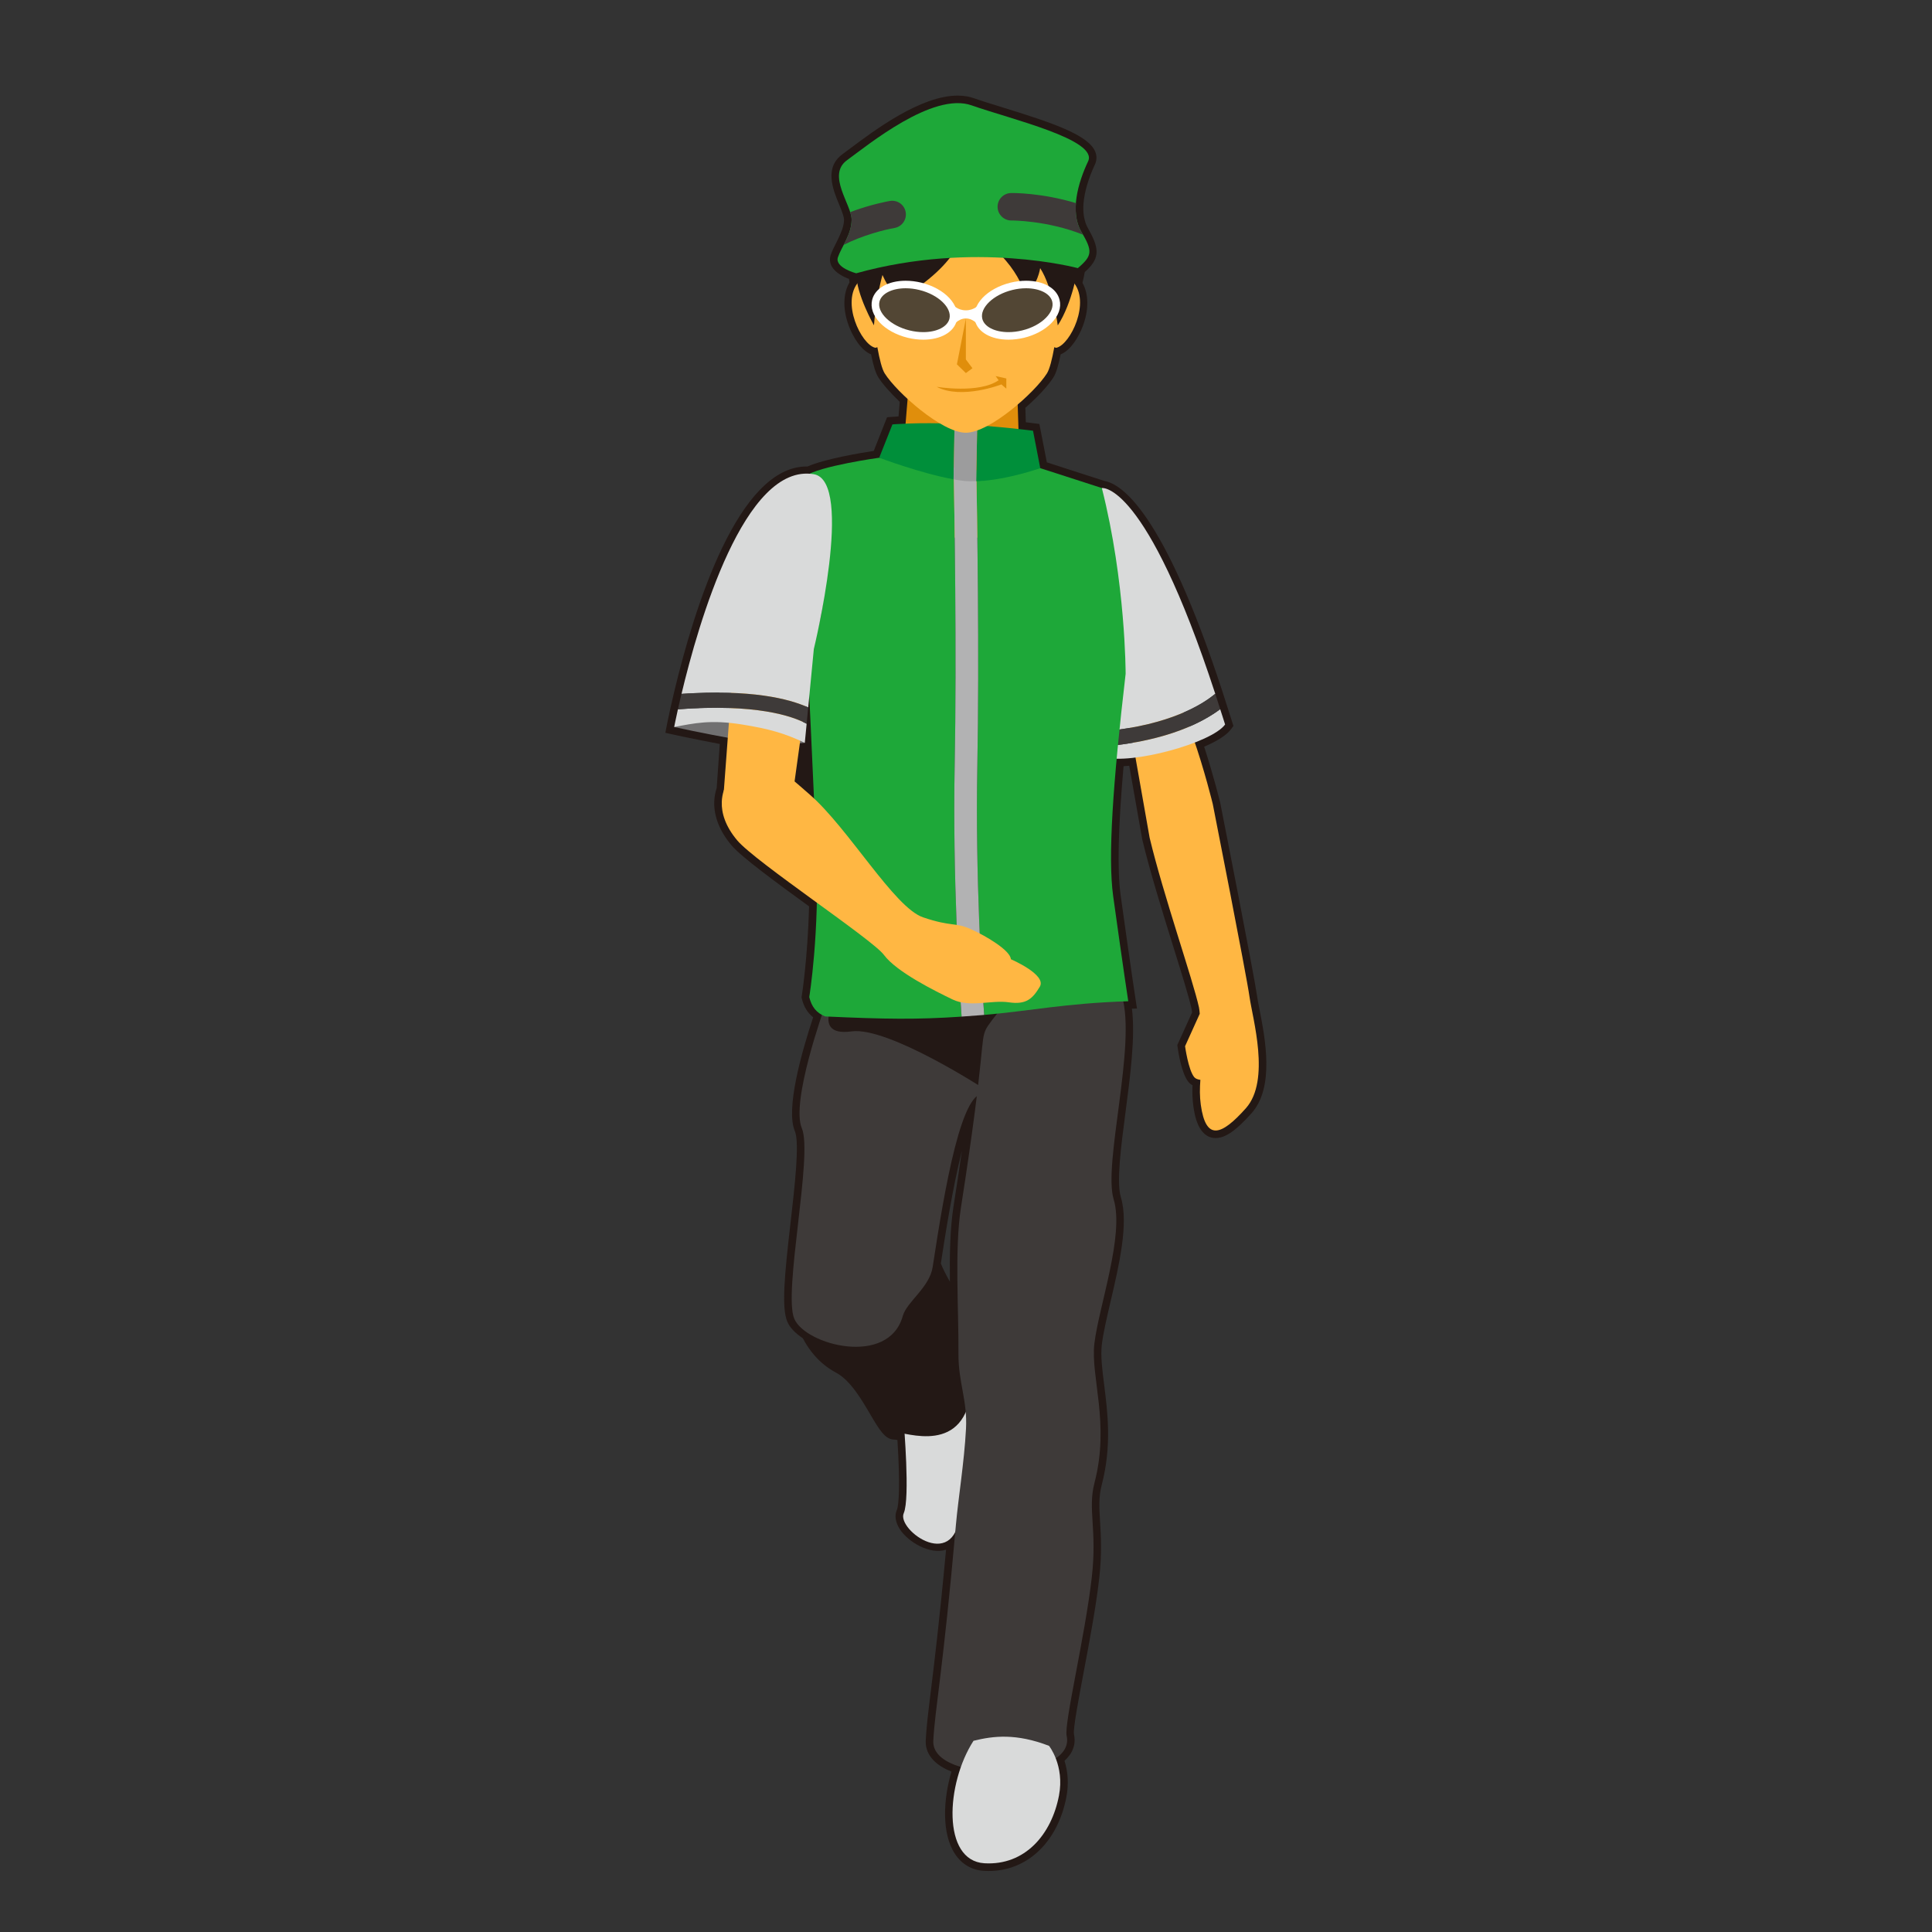 <?xml version="1.0" encoding="utf-8"?>
<!-- Generator: Adobe Illustrator 17.0.0, SVG Export Plug-In . SVG Version: 6.00 Build 0)  -->
<!DOCTYPE svg PUBLIC "-//W3C//DTD SVG 1.1//EN" "http://www.w3.org/Graphics/SVG/1.1/DTD/svg11.dtd">
<svg version="1.1" id="レイヤー_1" xmlns="http://www.w3.org/2000/svg" xmlns:xlink="http://www.w3.org/1999/xlink" x="0px"
	 y="0px" width="64px" height="64px" viewBox="0 0 64 64" style="enable-background:new 0 0 64 64;" xml:space="preserve">
<rect x="0" y="0" width="64" height="64" fill="#333333" stroke="none"/>
<path style="fill:#231815;" d="M32.756,61.979c-0.053,0-0.107-0.002-0.162-0.005
	c-0.401-0.024-0.732-0.217-0.957-0.557c-0.452-0.683-0.39-1.819-0.118-2.731
	c-0.766-0.301-0.867-0.766-0.853-1.031c0.022-0.438,0.08-0.907,0.167-1.619
	c0.116-0.947,0.288-2.34,0.506-4.701c-0.53,0.176-1.254-0.252-1.528-0.674
	c-0.147-0.228-0.184-0.453-0.103-0.637c0.07-0.157,0.115-0.86,0.02-2.322
	C29.686,47.693,29.651,47.688,29.625,47.688c-0.305,0-0.501-0.334-0.798-0.839
	c-0.295-0.502-0.662-1.128-1.132-1.378c-0.572-0.305-0.911-0.775-1.1-1.139
	c-0.265-0.18-0.433-0.358-0.513-0.547c-0.199-0.464-0.093-1.55,0.106-3.282
	c0.136-1.182,0.305-2.653,0.144-3.029c-0.312-0.729,0.217-2.604,0.605-3.774
	c-0.189-0.153-0.31-0.352-0.373-0.611l-0.012-0.05l0.008-0.05
	c0.002-0.012,0.195-1.228,0.242-2.964c-1.118-0.813-2.246-1.639-2.571-2.024
	c-0.39-0.463-0.587-0.963-0.571-1.446c0.005-0.15,0.033-0.302,0.081-0.45
	l0.103-1.46c-0.931-0.176-1.565-0.317-1.565-0.317l-0.238-0.053l0.046-0.239
	c0,0,0.045-0.232,0.125-0.593c0.033-0.149,0.073-0.32,0.119-0.515
	c0.666-2.792,2.121-7.475,4.39-7.475l0.028,0.001
	c0.573-0.254,1.776-0.453,2.195-0.517l0.441-1.115l0.155-0.012
	c0,0,0.082-0.007,0.225-0.015l0.04-0.484C29.489,13.009,29.233,12.718,29.096,12.5
	c-0.087-0.138-0.163-0.377-0.241-0.762c-0.331-0.13-0.602-0.579-0.737-0.943
	c-0.204-0.549-0.194-1.067,0.023-1.442c-0.007-0.04-0.012-0.078-0.017-0.114
	c-0.186-0.069-0.456-0.203-0.571-0.416c-0.065-0.12-0.077-0.251-0.034-0.379
	c0.043-0.128,0.114-0.27,0.191-0.418c0.06-0.117,0.102-0.212,0.141-0.307
	c0.02-0.046,0.033-0.078,0.044-0.111c0.045-0.133,0.065-0.235,0.065-0.334
	c0-0.036-0.013-0.093-0.037-0.172C27.891,7,27.844,6.888,27.796,6.77
	c-0.201-0.484-0.503-1.217,0.117-1.666l0.249-0.185
	C28.979,4.307,30.5,3.167,31.725,3.167c0.195,0,0.377,0.03,0.542,0.088
	c0.266,0.094,0.602,0.197,0.964,0.309c1.63,0.502,2.803,0.901,3.044,1.446
	c0.064,0.146,0.062,0.299-0.005,0.442c-0.214,0.452-0.349,0.913-0.378,1.296
	c-0.011,0.145-0.006,0.286,0.015,0.422c0.033,0.173,0.072,0.284,0.126,0.375
	C36.051,7.575,36.062,7.598,36.073,7.622c0.369,0.653,0.342,0.962-0.139,1.392
	c-0.015,0.079-0.039,0.204-0.076,0.356c0.211,0.377,0.215,0.895,0.009,1.44
	c-0.136,0.358-0.403,0.798-0.731,0.928c-0.078,0.386-0.153,0.625-0.24,0.763
	c-0.171,0.271-0.514,0.644-0.93,1.008l0.016,0.479
	c0.178,0.021,0.272,0.034,0.272,0.034l0.177,0.024l0.247,1.27l1.899,0.613
	l-0.001,0.001c0.56,0.094,1.955,0.972,3.918,6.975l0.365,1.142l-0.075,0.102
	c-0.145,0.198-0.438,0.39-0.895,0.586c0.312,0.956,0.526,1.833,0.529,1.842
	c0.048,0.242,1.121,5.689,1.222,6.406c0.016,0.117,0.046,0.269,0.081,0.447
	c0.189,0.967,0.507,2.585-0.261,3.446c-0.514,0.577-0.869,0.823-1.189,0.823
	c-0.592,0-0.704-0.803-0.741-1.067c-0.028-0.213-0.038-0.433-0.027-0.682
	c-0.054-0.029-0.099-0.066-0.136-0.111c-0.229-0.282-0.338-1.007-0.357-1.149
	L39,34.618l0.489-1.077c-0.004-0.04-0.007-0.079-0.015-0.116
	c-0.087-0.396-0.326-1.163-0.603-2.051c-0.363-1.167-0.774-2.489-1.032-3.565
	l-0.431-2.442c-0.064,0.006-0.127,0.01-0.188,0.014
	c-0.181,2.047-0.212,3.445-0.098,4.27c0.332,2.396,0.499,3.479,0.499,3.479
	l0.043,0.278l-0.167,0.006c0.115,0.926-0.053,2.21-0.216,3.455
	c-0.148,1.13-0.301,2.297-0.151,2.791c0.264,0.868-0.058,2.245-0.342,3.46
	c-0.124,0.533-0.242,1.037-0.288,1.414s0.012,0.828,0.078,1.351
	c0.113,0.896,0.255,2.012-0.08,3.297c-0.107,0.408-0.085,0.771-0.056,1.229
	c0.028,0.469,0.064,1.052-0.028,1.868c-0.109,0.957-0.326,2.11-0.519,3.129
	c-0.164,0.873-0.351,1.861-0.319,2.04c0.073,0.326-0.038,0.634-0.313,0.881
	c0.12,0.385,0.141,0.787,0.062,1.199C35.042,61.016,34.033,61.979,32.756,61.979z
	 M32.012,49.438l-0.118,1.318c-0.246,2.752-0.437,4.309-0.564,5.34
	c-0.086,0.7-0.143,1.163-0.165,1.583c-0.017,0.336,0.456,0.526,0.739,0.609
	l0.253,0.075l-0.089,0.249c-0.347,0.977-0.354,2.017-0.015,2.528
	c0.138,0.209,0.325,0.317,0.57,0.332c1.33,0.091,2.016-1.018,2.21-2.04
	c0.072-0.381,0.039-0.751-0.099-1.1l-0.074-0.186l0.166-0.113
	c0.286-0.194,0.286-0.367,0.261-0.48c-0.055-0.247,0.064-0.901,0.316-2.24
	c0.19-1.01,0.406-2.154,0.514-3.093c0.088-0.772,0.055-1.308,0.025-1.78
	c-0.03-0.484-0.057-0.901,0.07-1.388c0.312-1.191,0.182-2.209,0.068-3.107
	c-0.07-0.555-0.132-1.034-0.078-1.474c0.049-0.404,0.17-0.921,0.298-1.468
	c0.256-1.096,0.574-2.46,0.35-3.201c-0.181-0.597-0.035-1.711,0.134-3
	c0.168-1.278,0.357-2.727,0.175-3.577l-0.063-0.292l0.188-0.006
	c-0.068-0.459-0.222-1.501-0.459-3.21c-0.125-0.905-0.088-2.369,0.116-4.607
	l0.021-0.232l0.232,0.005c0.204,0.01,0.393-0.017,0.587-0.04l0.235-0.029
	l0.51,2.892c0.251,1.045,0.66,2.359,1.021,3.519
	c0.28,0.899,0.521,1.676,0.613,2.093c0.013,0.06,0.019,0.12,0.024,0.181
	l0.006,0.065l-0.021,0.122l-0.456,1.006c0.05,0.324,0.147,0.706,0.233,0.824
	c0.003-0.003,0.013,0.002,0.052,0.008l0.231,0.034l-0.019,0.232
	c-0.023,0.297-0.02,0.542,0.013,0.772c0.069,0.502,0.188,0.636,0.245,0.636
	c0.07,0,0.289-0.063,0.816-0.655c0.603-0.677,0.314-2.142,0.143-3.018
	c-0.036-0.188-0.068-0.351-0.086-0.475c-0.098-0.703-1.203-6.311-1.214-6.368l0,0
	c0,0-0.244-0.997-0.589-2.012l-0.077-0.227l0.223-0.087
	c0.474-0.185,0.703-0.331,0.812-0.423l-0.28-0.876
	c-2.134-6.524-3.488-6.643-3.502-6.644l-0.061,0.01l-0.034-0.021l-2.181-0.704
	l-0.233-1.206c-0.076-0.009-0.176-0.021-0.298-0.034l-0.216-0.024l-0.037-1.151
	l0.092-0.078c0.407-0.348,0.77-0.73,0.922-0.974
	c0.028-0.045,0.105-0.211,0.209-0.778l0.048-0.26l0.274,0.066
	c0.059-0.045,0.256-0.256,0.396-0.629c0.163-0.432,0.159-0.833-0.013-1.076
	l-0.066-0.094l0.028-0.112c0.074-0.291,0.107-0.502,0.108-0.507l0.015-0.092
	l0.071-0.06c0.353-0.298,0.373-0.332,0.108-0.797l0.166-0.223l-0.216,0.126
	c-0.084-0.143-0.142-0.307-0.178-0.501c-0.037-0.225-0.044-0.405-0.029-0.587
	c0.043-0.568,0.255-1.114,0.425-1.472c-0.169-0.405-1.775-0.901-2.735-1.197
	c-0.369-0.114-0.711-0.219-0.982-0.315c-0.112-0.04-0.238-0.06-0.376-0.06
	c-1.058,0-2.547,1.116-3.263,1.653l-0.256,0.19
	c-0.28,0.202-0.161,0.555,0.052,1.069c0.055,0.132,0.106,0.259,0.143,0.374
	c0.042,0.132,0.061,0.232,0.061,0.322c0,0.154-0.029,0.312-0.092,0.494
	c-0.015,0.044-0.033,0.089-0.052,0.134c-0.049,0.117-0.096,0.224-0.147,0.324
	c-0.081,0.157-0.141,0.271-0.176,0.376c0.025,0.045,0.24,0.158,0.432,0.209
	l0.186,0.05l0,0.192c0,0.079,0.012,0.175,0.038,0.3l0.022,0.108
	L28.608,9.55c-0.173,0.239-0.181,0.639-0.021,1.07
	c0.135,0.362,0.322,0.574,0.421,0.637l0.254-0.061l0.048,0.26
	c0.104,0.567,0.18,0.733,0.208,0.778c0.125,0.2,0.393,0.496,0.716,0.793
	l0.09,0.083l-0.096,1.166l-0.221,0.009c-0.11,0.004-0.202,0.009-0.271,0.013
	l-0.433,1.093l-0.144,0.02c-0.462,0.065-1.768,0.285-2.247,0.52l-0.059,0.029
	l-0.131-0.006c-1.386,0-2.845,2.651-3.904,7.091
	c-0.045,0.191-0.085,0.36-0.117,0.507c-0.03,0.133-0.054,0.249-0.074,0.341
	c0.296,0.062,0.844,0.176,1.527,0.303l0.221,0.041l-0.146,1.966
	c-0.046,0.164-0.065,0.266-0.068,0.371c-0.013,0.362,0.14,0.734,0.453,1.106
	c0.296,0.351,1.514,1.237,2.589,2.019l0.106,0.077l-0.003,0.13
	c-0.037,1.654-0.204,2.845-0.243,3.11c0.05,0.17,0.139,0.278,0.296,0.367
	l0.18,0.103l-0.066,0.195c-0.597,1.756-0.863,3.168-0.679,3.597
	c0.199,0.465,0.093,1.551-0.106,3.283c-0.136,1.182-0.305,2.653-0.144,3.029
	c0.031,0.072,0.122,0.193,0.381,0.361l0.058,0.037l0.03,0.062
	c0.15,0.304,0.43,0.72,0.918,0.979c0.594,0.316,1.001,1.01,1.328,1.566
	c0.137,0.233,0.325,0.553,0.409,0.601c0.025-0.012,0.136,0.011,0.274,0.037
	l0.26,0.051l0.014,0.191c0.106,1.514,0.09,2.438-0.049,2.751
	c-0.002,0.013,0.007,0.095,0.115,0.229c0.165,0.206,0.49,0.425,0.767,0.425
	c0.168,0,0.287-0.081,0.375-0.257L32.012,49.438z M32.01,44.728l-0.503-1.105
	c-0.138-0.303-0.289-0.576-0.425-0.824c-0.172-0.312-0.321-0.582-0.408-0.838
	l-0.02-0.058l0.009-0.062c0.467-3.058,0.906-5.2,1.536-5.718l0.483-0.396
	l-0.077,0.62c-0.129,1.046-0.301,2.254-0.525,3.692
	c-0.149,0.952-0.123,2.188-0.098,3.384L32.01,44.728z M31.167,41.854
	c0.067,0.178,0.174,0.378,0.299,0.604c-0.01-0.894,0.006-1.766,0.121-2.497
	c0.103-0.659,0.195-1.27,0.277-1.838C31.549,39.371,31.297,41.003,31.167,41.854z
	 M27.244,27.063l-0.517-0.488c-0.022-0.022-0.044-0.045-0.065-0.063l-0.107-0.093
	c-0.14-0.122-0.269-0.234-0.394-0.338l-0.106-0.089l0.222-1.607l0.154-0.01
	l0.129-1.343l0.499,0.012L27.244,27.063z"/>
<g>
	<path style="fill:#D9DADA;" d="M29.938,47.125c0,0,0.215,2.515,0,3c-0.25,0.562,1.812,2.062,1.875-0.188
		S34.312,44.938,29.938,47.125z"/>
	<path style="fill:#231815;" d="M26.625,43.75c0,0,0.25,1,1.188,1.5s1.438,2.188,1.812,2.188s2.375,0.812,2.562-1.5
		s-1.344-3.531-1.344-4.406S26.312,39.562,26.625,43.75z"/>
	<path style="fill:#3E3A39;" d="M27.312,33.375c0,0-1.125,3.125-0.75,4s-0.625,5.438-0.25,6.312s3.125,1.594,3.594-0.094
		c0.13-0.468,0.887-0.943,0.99-1.622c0.395-2.598,0.978-6.052,1.771-5.722
		C33.653,36.661,33.125,28.688,27.312,33.375z"/>
	<path style="fill:#231815;" d="M32.625,36.083c0,0-3.203-2.085-4.417-1.917
		c-1.5,0.208-0.333-1.458-0.333-1.458l5.375-0.042L32.625,36.083z"/>
	<path style="fill:#3E3A39;" d="M37.167,33c0.482,1.622-0.632,5.551-0.275,6.731
		c0.358,1.18-0.49,3.543-0.639,4.772c-0.133,1.094,0.519,2.639,0.004,4.615
		C36.025,50.006,36.349,50.651,36.167,52.25c-0.223,1.957-0.923,4.848-0.833,5.25
		c0.333,1.5-4.49,1.617-4.417,0.167c0.054-1.064,0.322-2.314,0.75-7.167
		c0.076-0.861,0.273-2.047,0.333-3.167c0.051-0.945-0.257-1.537-0.25-2.5
		C31.76,43.362,31.618,41.38,31.833,40c0.833-5.333,0.625-5.5,0.833-5.917
		C32.875,33.667,36.132,29.518,37.167,33z"/>
	<path style="fill:#D9DADA;" d="M34.75,57.833c0,0,0.521,0.649,0.33,1.647
		c-0.246,1.291-1.128,2.324-2.471,2.243c-1.412-0.085-1.277-2.64-0.36-4.057
		C32.917,57.5,33.667,57.417,34.75,57.833z"/>
</g>
<path style="fill:#717071;" d="M22.333,24.083c0,0,0.885,0.198,2.104,0.417
	s2.223,0.108,2.223,0.108L25,22.062L22.333,24.083z"/>
<path style="fill:#FFB743;" d="M37.333,23.5c0,0-0.081-0.945,0.833-1.167
	c0.915-0.221,2.009,4.303,2.009,4.303s1.116,5.663,1.216,6.381
	c0.1,0.718,0.704,2.77-0.118,3.693c-0.822,0.923-1.329,1.085-1.495-0.112
	c-0.039-0.278-0.035-0.554-0.014-0.826c-0.086-0.013-0.161-0.038-0.204-0.09
	c-0.197-0.242-0.303-1.025-0.303-1.025l0.486-1.074
	c-0.007-0.071-0.01-0.143-0.025-0.21c-0.202-0.924-1.178-3.712-1.635-5.622
	L37.333,23.5z"/>
<polygon style="fill:#FFB743;" points="24.283,22.106 23.957,26.477 26.194,26.805 26.833,22.191 
	"/>
<g>
	<g>
		<path style="fill:#D9DADA;" d="M40.583,24c-0.458,0.625-3.125,1.333-4,1.083l0.018-0.357
			c2.091-0.194,3.249-0.806,3.819-1.234C40.475,23.665,40.528,23.819,40.583,24z"/>
		<path style="fill:#D9DADA;" d="M36.75,21.792c0,0-1.283-3.213-0.25-5.625c0,0,1.448-0.247,3.757,6.815
			c-0.423,0.355-1.492,1.026-3.63,1.239L36.75,21.792z"/>
		<path style="fill:#3E3A39;" d="M40.257,22.982c0.054,0.165,0.109,0.337,0.164,0.51
			c-0.57,0.429-1.728,1.041-3.819,1.234l0.026-0.506
			C38.764,24.008,39.833,23.337,40.257,22.982z"/>
	</g>
	<polygon style="fill:#E08E0B;" points="29.688,17.809 33.855,17.809 33.693,12.809 30.099,12.809 	"/>
	<g>
		<path style="fill:#1EA839;" d="M32.375,25.382c0.07-3.666-0.007-8.394-0.033-9.8
			c0.03,0.002,0.058,0.006,0.087,0.008c0.952,0.061,2.031-0.082,2.031-0.082
			L36.5,16.167c0.792,3.125,0.788,6.154,0.788,6.154
			c-0.425,3.646-0.591,6.08-0.413,7.363c0.333,2.4,0.5,3.483,0.5,3.483
			c-2.105,0.068-3.262,0.326-4.773,0.453C32.529,32.584,32.306,29.026,32.375,25.382z"/>
		<path style="fill:#1EA839;" d="M26.75,21.792c1.333-2.917-0.083-6.017-0.083-6.017
			c0.471-0.337,2.458-0.612,2.458-0.612l2.465,0.33
			c0.024,1.268,0.107,6.133,0.035,9.875c-0.07,3.677,0.156,7.265,0.229,8.309
			c-1.483,0.1-2.51,0.086-4.52-0.006c-0.291-0.121-0.446-0.315-0.526-0.642
			c0,0,0.35-2.126,0.235-4.861C26.967,26.394,26.75,21.792,26.75,21.792z"/>
		<path style="fill:#B2B2B3;" d="M31.625,25.368c0.072-3.743-0.011-8.607-0.035-9.875
			l0.088,0.012l0.406,0.054c0.083,0.011,0.171,0.017,0.258,0.023
			c0.026,1.406,0.103,6.134,0.033,9.8c-0.069,3.644,0.154,7.201,0.227,8.237
			c-0.02,0.002-0.039,0.004-0.06,0.006c-0.243,0.02-0.47,0.037-0.688,0.051
			C31.781,32.633,31.555,29.044,31.625,25.368z"/>
	</g>
	<g>
		<path style="fill:#008F3A;" d="M29.125,15.163l0.438-1.104c0,0,0.875-0.075,2.059-0.02
			l-0.033,1.838C30.54,15.694,29.125,15.163,29.125,15.163z"/>
		<path style="fill:#008F3A;" d="M32.415,14.089c1.126,0.087,1.805,0.18,1.805,0.18
			l0.24,1.239c0,0-1.089,0.387-2.059,0.431c-0.022,0.001-0.042-0.002-0.063-0.001
			l0.034-1.853C32.385,14.087,32.401,14.088,32.415,14.089z"/>
		<path style="fill:#9C9C9D;" d="M31.654,15.89c-0.021-0.003-0.044-0.009-0.066-0.013
			l0.033-1.838c0.014,0.001,0.026,0.001,0.04,0.001
			C31.773,14.046,31.884,14.051,32,14.059c0.13,0.009,0.251,0.018,0.371,0.027
			l-0.034,1.853c-0.129,0.004-0.256,0.006-0.377-0.005
			C31.866,15.925,31.759,15.907,31.654,15.89z"/>
	</g>
	<g>
		<path style="fill:#D9DADA;" d="M22.576,22.986c0.558-2.337,2.085-7.666,4.383-7.277
			c1.354,0.229,0,5.792,0,5.792l-0.186,1.935
			C26.131,23.142,24.881,22.831,22.576,22.986z"/>
		<path style="fill:#D9DADA;" d="M26.721,23.975l-0.061,0.633C26,24.292,25.465,24.141,24.583,24
			c-1.042-0.167-1.583-0.042-2.25,0.083c0,0,0.045-0.23,0.124-0.587
			C25.041,23.305,26.242,23.716,26.721,23.975z"/>
		<path style="fill:#3E3A39;" d="M26.773,23.435l-0.052,0.54
			c-0.479-0.259-1.68-0.67-4.264-0.479c0.033-0.148,0.072-0.318,0.118-0.511
			C24.881,22.831,26.131,23.142,26.773,23.435z"/>
	</g>
</g>
<path style="fill:#FFB743;" d="M26.826,26.323c1.279,1.111,2.798,3.742,3.749,4.064
	c0.951,0.323,1.06,0.157,1.581,0.39c0.521,0.233,1.316,0.712,1.331,0.999
	c0,0,1.196,0.512,0.958,0.91c-0.238,0.398-0.45,0.602-1.026,0.517
	c-0.577-0.085-1.291,0.183-1.865-0.095c-0.574-0.277-1.854-0.909-2.273-1.476
	c-0.378-0.512-4.254-3.075-4.859-3.793c-0.396-0.47-0.525-0.908-0.512-1.276
	c0.019-0.538,0.342-0.924,0.578-1.033C25.495,25.07,25.966,25.575,26.826,26.323z
	"/>
<g id="head_31_">
	<path style="fill:#FFB743;" d="M35.544,9.332c-0.113-0.127-0.22-0.17-0.323-0.182
		c0.084-0.901,0.131-1.636,0.131-1.636l-3.357-1.196l-3.357,1.196
		c0,0,0.048,0.736,0.131,1.636c-0.103,0.012-0.209,0.055-0.323,0.182
		c-0.599,0.671,0.085,2.078,0.543,2.187c0.027,0.006,0.049-0.013,0.074-0.018
		c0.074,0.406,0.155,0.727,0.243,0.867c0.397,0.632,1.898,1.967,2.688,1.967
		s2.291-1.335,2.688-1.967c0.088-0.14,0.169-0.46,0.243-0.867
		c0.025,0.006,0.047,0.025,0.074,0.018C35.458,11.411,36.142,10.004,35.544,9.332z"
		/>
	<path style="fill:#E08E0B;" d="M31.026,12.813c0,0,1.402,0.237,2.054-0.217l-0.099-0.138
		l0.355,0.079v0.338l-0.163-0.141C33.174,12.734,31.856,13.247,31.026,12.813z"/>
	<polygon style="fill:#E08E0B;" points="31.996,10.557 31.996,11.908 32.213,12.198 31.996,12.359 
		31.699,12.069 	"/>
	<path style="fill:#231815;" d="M35.704,8.883c0,0-0.172,1.139-0.664,1.896
		c0,0-0.164-1.252-0.583-1.896c0,0-0.078,0.568-0.494,0.889
		c0,0-0.309-1.343-2.047-2.214c0,0,0.031,1.097-2.164,2.384
		c0,0-0.32-0.378-0.519-0.833c0,0-0.218,0.755-0.282,1.668
		c0,0-0.588-1.025-0.588-1.725s3.519-2.214,3.519-2.214L35.704,8.883z"/>
	<path style="fill:#1EA839;" d="M28.362,9.053c0,0-0.719-0.189-0.605-0.53
		c0.114-0.341,0.454-0.757,0.454-1.249s-0.833-1.476-0.151-1.968
		c0.681-0.492,2.838-2.271,4.125-1.816s4.201,1.135,3.86,1.854
		s-0.605,1.684-0.227,2.327c0.378,0.643,0.378,0.795-0.114,1.211
		C35.704,8.883,32.298,7.956,28.362,9.053z"/>
	<path style="fill:#3E3A39;" d="M35.644,6.729c-1.136-0.345-2.103-0.337-2.152-0.334
		c-0.251,0.004-0.45,0.211-0.446,0.462c0.004,0.248,0.208,0.447,0.455,0.447
		c0.002,0,0.004,0,0.007,0c-0.002-0.001,1.173-0.006,2.362,0.468
		c-0.02-0.036-0.029-0.06-0.052-0.099C35.658,7.401,35.617,7.072,35.644,6.729z"/>
	<path style="fill:#3E3A39;" d="M30.002,7.027C29.959,6.781,29.732,6.617,29.478,6.657
		C29.43,6.665,28.846,6.768,28.162,7.027c0.028,0.09,0.049,0.175,0.049,0.247
		c0,0.31-0.135,0.587-0.263,0.837c0.631-0.318,1.346-0.501,1.684-0.559
		C29.878,7.509,30.045,7.274,30.002,7.027z"/>
	<g>
		
			<ellipse transform="matrix(0.971 -0.238 0.238 0.971 -1.478 8.321)" style="fill:#524634;" cx="33.699" cy="10.276" rx="1.318" ry="0.815"/>
		<path style="fill:#FFFFFF;" d="M33.407,11.252c-0.58,0-1.016-0.249-1.11-0.633
			c-0.125-0.512,0.392-1.063,1.179-1.256c0.172-0.042,0.346-0.063,0.515-0.063
			c0.58,0,1.016,0.249,1.109,0.633c0.063,0.255-0.033,0.528-0.27,0.769
			c-0.221,0.225-0.544,0.398-0.908,0.488C33.75,11.23,33.576,11.252,33.407,11.252z
			 M33.99,9.549c-0.149,0-0.303,0.019-0.456,0.057
			c-0.628,0.154-1.083,0.591-0.994,0.954c0.065,0.265,0.414,0.442,0.867,0.442
			c0.149,0,0.303-0.019,0.456-0.057c0.319-0.078,0.6-0.228,0.788-0.42
			c0.174-0.177,0.247-0.366,0.206-0.534C34.793,9.727,34.444,9.549,33.99,9.549z"
			/>
	</g>
	<g>
		
			<ellipse transform="matrix(-0.971 -0.238 0.238 -0.971 57.266 27.47)" style="fill:#524634;" cx="30.292" cy="10.276" rx="1.318" ry="0.815"/>
		<path style="fill:#FFFFFF;" d="M30.584,11.252L30.584,11.252
			c-0.169,0-0.343-0.021-0.515-0.063c-0.786-0.193-1.303-0.745-1.178-1.256
			c0.095-0.384,0.53-0.633,1.11-0.633c0.169,0,0.342,0.021,0.515,0.063
			c0.786,0.193,1.303,0.745,1.178,1.256C31.6,11.003,31.164,11.252,30.584,11.252
			z M30.001,9.549c-0.454,0-0.802,0.178-0.867,0.442
			C29.045,10.354,29.5,10.792,30.128,10.945c0.153,0.038,0.306,0.057,0.456,0.057l0,0
			c0.454,0,0.802-0.178,0.867-0.442c0.089-0.363-0.366-0.8-0.995-0.954
			C30.303,9.568,30.15,9.549,30.001,9.549z"/>
	</g>
	<path style="fill:#FFFFFF;" d="M32.438,10.085c0,0-0.155,0.195-0.442,0.195
		s-0.442-0.195-0.442-0.195v0.72c0,0,0.171-0.256,0.442-0.256
		s0.442,0.256,0.442,0.256V10.085z"/>
</g>
<g>
</g>
<g>
</g>
<g>
</g>
<g>
</g>
<g>
</g>
<g>
</g>
</svg>
